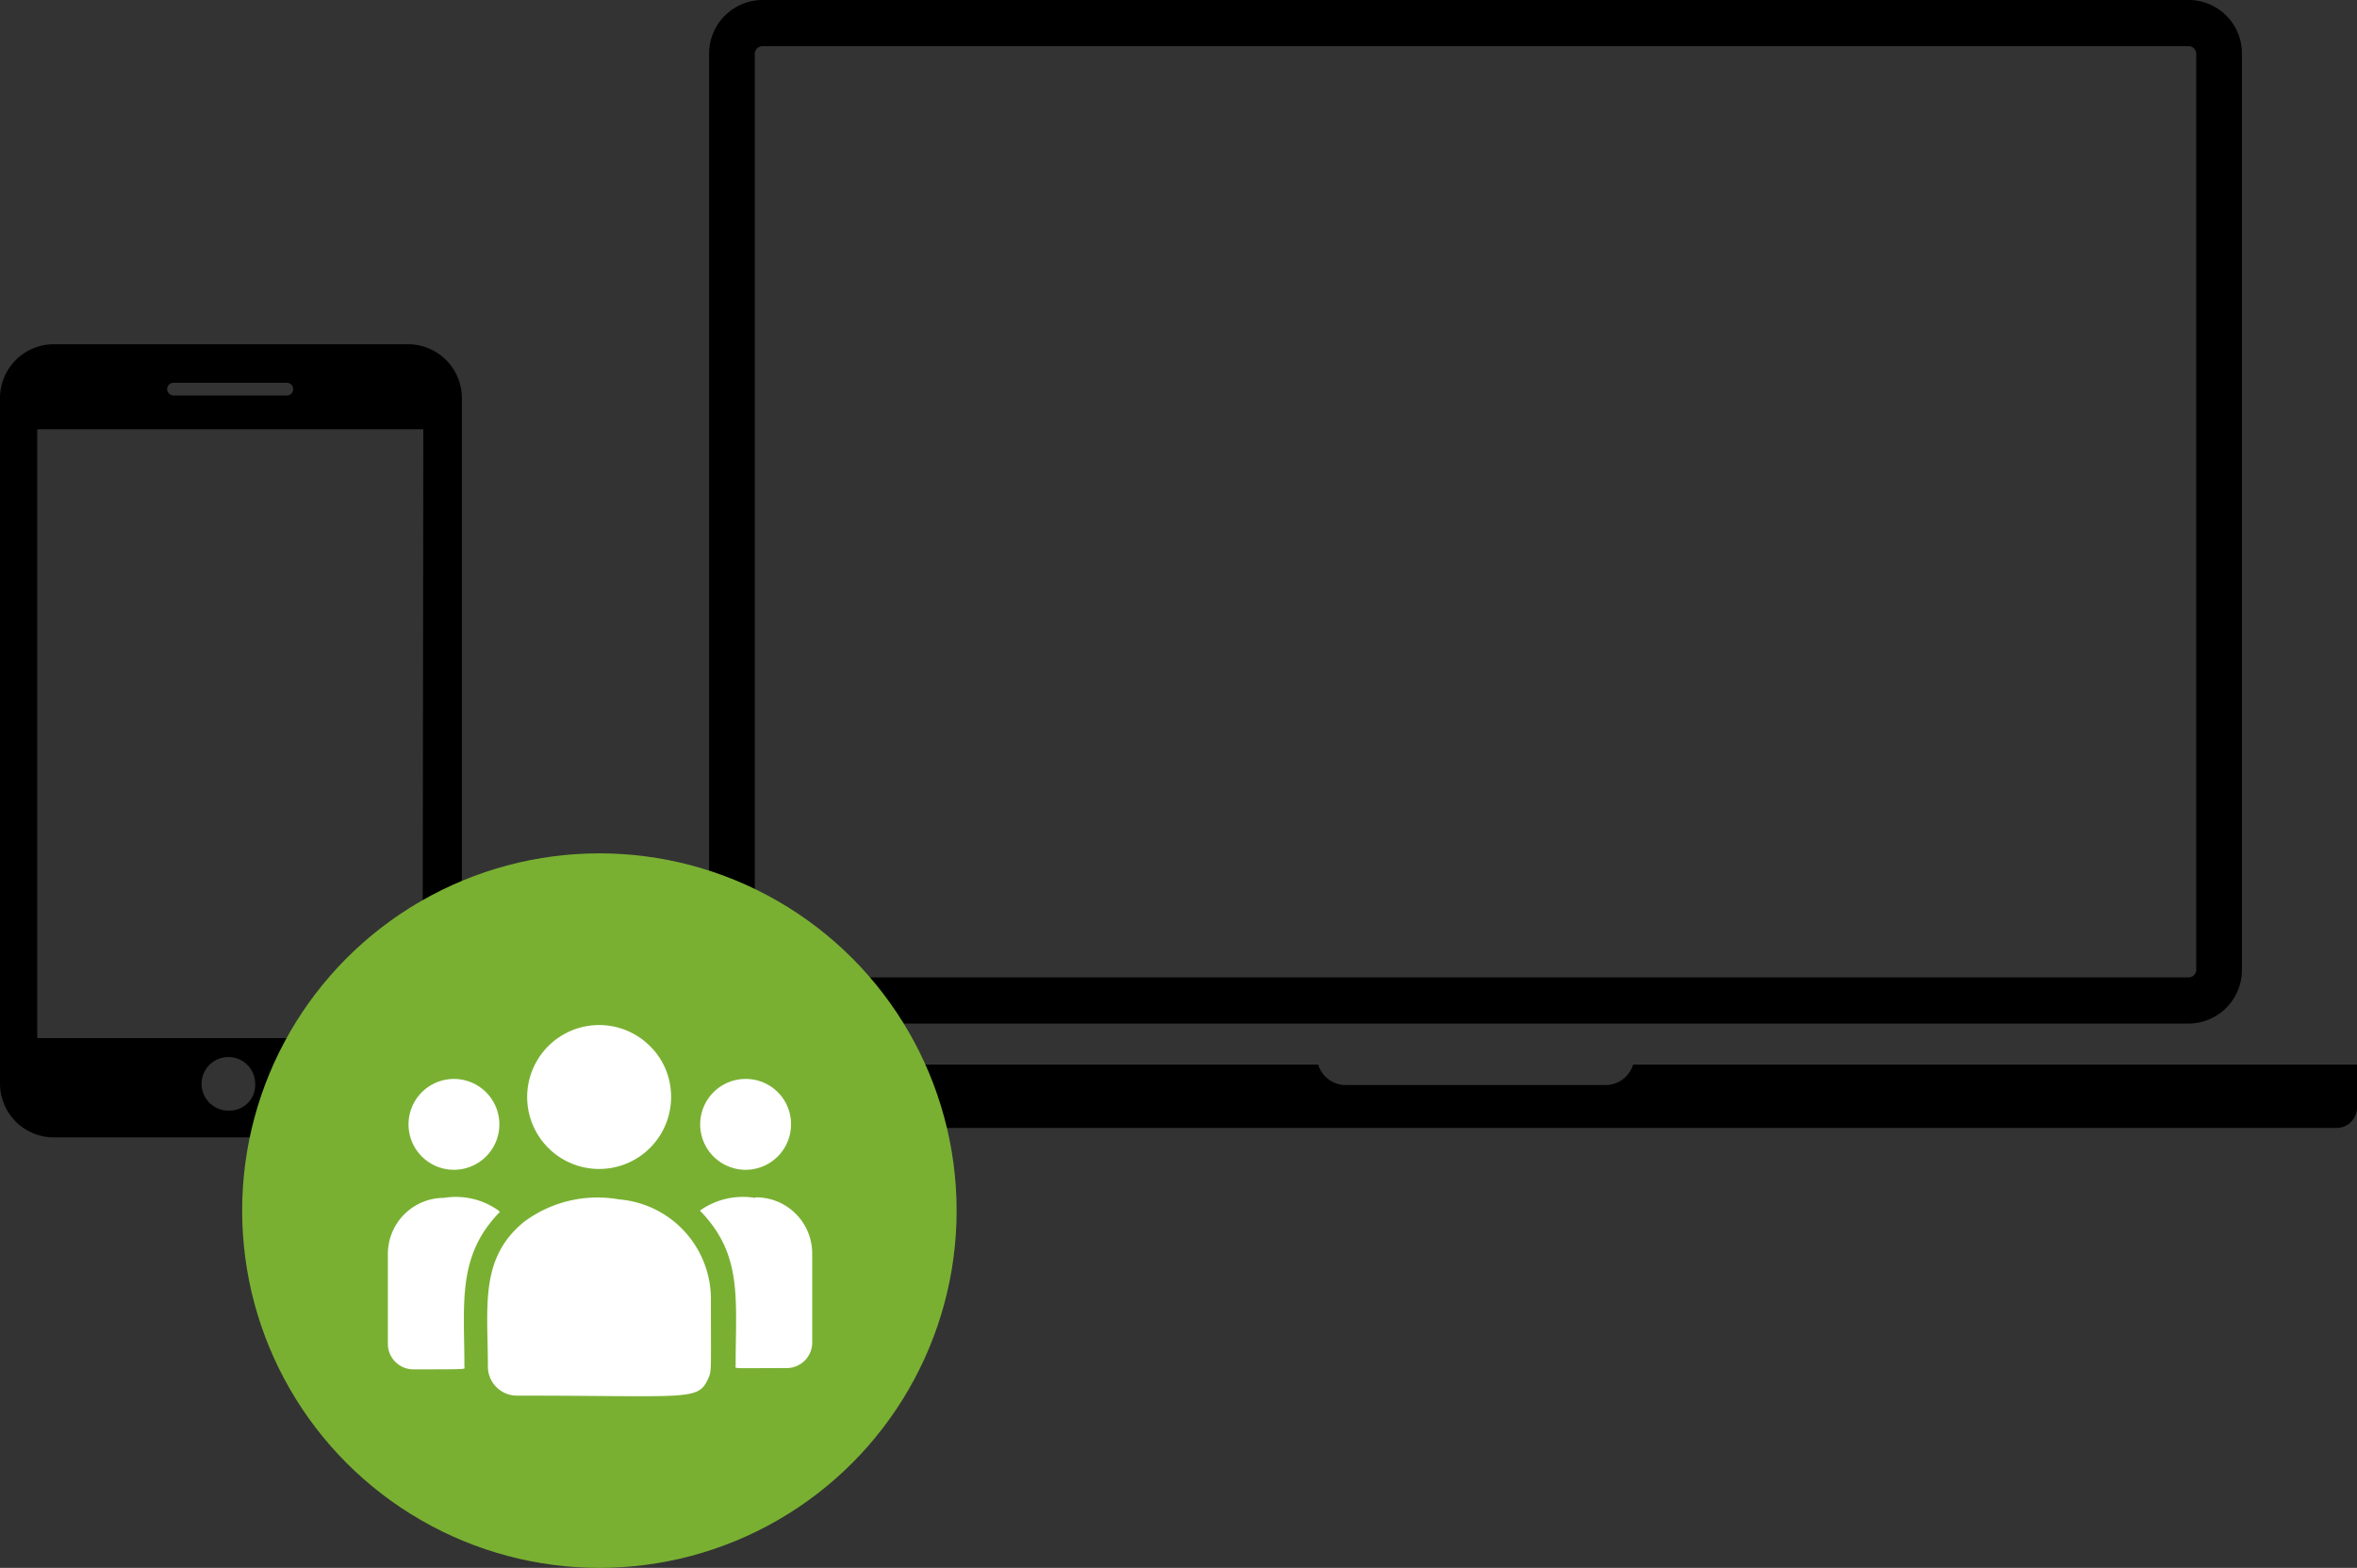<svg xmlns="http://www.w3.org/2000/svg" xmlns:xlink="http://www.w3.org/1999/xlink" viewBox="0 0 92.37 61.44"><rect x="0" y="0" width="92.37" height="61.44" fill="#333333" stroke="none"/><defs><style>.cls-1{fill:none;}.cls-2{fill:#79b032;}.cls-3{fill:#fff;}.cls-4{clip-path:url(#clip-path);}</style><clipPath id="clip-path"><rect id="SVGID" class="cls-1" x="15.2" y="40.19" width="16.57" height="14.5"/></clipPath></defs><title>group-plan</title><g id="Camada_2" data-name="Camada 2"><g id="Camada_2-2" data-name="Camada 2"><path d="M16,13.49H2.1A2.11,2.11,0,0,0,0,15.59V42.47a2.11,2.11,0,0,0,2.1,2.1H16a2.11,2.11,0,0,0,2.1-2.1V15.59a2.11,2.11,0,0,0-2.1-2.1ZM6.81,15h4.43a.25.25,0,0,1,0,.5H6.81a.26.26,0,0,1-.26-.25A.25.25,0,0,1,6.81,15ZM9,43.52a1.05,1.05,0,1,1,1-1.05,1,1,0,0,1-1,1.05Zm7.56-2.84H1.46V16.82H16.59Z"/><path d="M29.88,40.11H85.77A2.1,2.1,0,0,0,87.86,38V2.1A2.09,2.09,0,0,0,85.77,0H29.88a2.1,2.1,0,0,0-2.09,2.1V38a2.1,2.1,0,0,0,2.09,2.09Zm-.3-38a.3.3,0,0,1,.3-.3H85.77a.3.3,0,0,1,.3.3V38a.3.3,0,0,1-.3.3H29.88a.3.3,0,0,1-.3-.3ZM92.37,41.72v1.67a.8.8,0,0,1-.8.81H24.09a.8.8,0,0,1-.8-.81V41.72H51.66a1.13,1.13,0,0,0,1.08.8H62.92a1.13,1.13,0,0,0,1.08-.8Z"/><circle class="cls-2" cx="23.49" cy="47.44" r="14"/><path class="cls-3" d="M26.3,43a2.82,2.82,0,1,1-.82-2,2.78,2.78,0,0,1,.82,2Z"/><path class="cls-3" d="M31,44.06a1.78,1.78,0,1,1-1.78-1.78A1.77,1.77,0,0,1,31,44.06Z"/><path class="cls-3" d="M19.57,44.06a1.78,1.78,0,1,1-1.78-1.78,1.78,1.78,0,0,1,1.78,1.78Z"/><g class="cls-4"><path class="cls-3" d="M19.54,47.44a2.88,2.88,0,0,0-2.14-.5,2.2,2.2,0,0,0-2.2,2.19v3.53a1,1,0,0,0,1,1c2.26,0,2,0,2-.1,0-2.5-.3-4.34,1.39-6.07Z"/></g><g class="cls-4"><path class="cls-3" d="M24.26,47a4.82,4.82,0,0,0-3.71.87c-1.77,1.43-1.43,3.34-1.43,5.68a1.14,1.14,0,0,0,1.13,1.14c6.83,0,7.1.22,7.51-.68.13-.31.1-.21.1-3.11a3.92,3.92,0,0,0-3.6-3.9Z"/></g><path class="cls-3" d="M29.58,46.94a2.9,2.9,0,0,0-2.15.5c1.68,1.72,1.4,3.43,1.4,6.07,0,.14-.23.1,2,.1a1,1,0,0,0,1-1v-3.5a2.2,2.2,0,0,0-2.2-2.19Z"/></g></g></svg>
